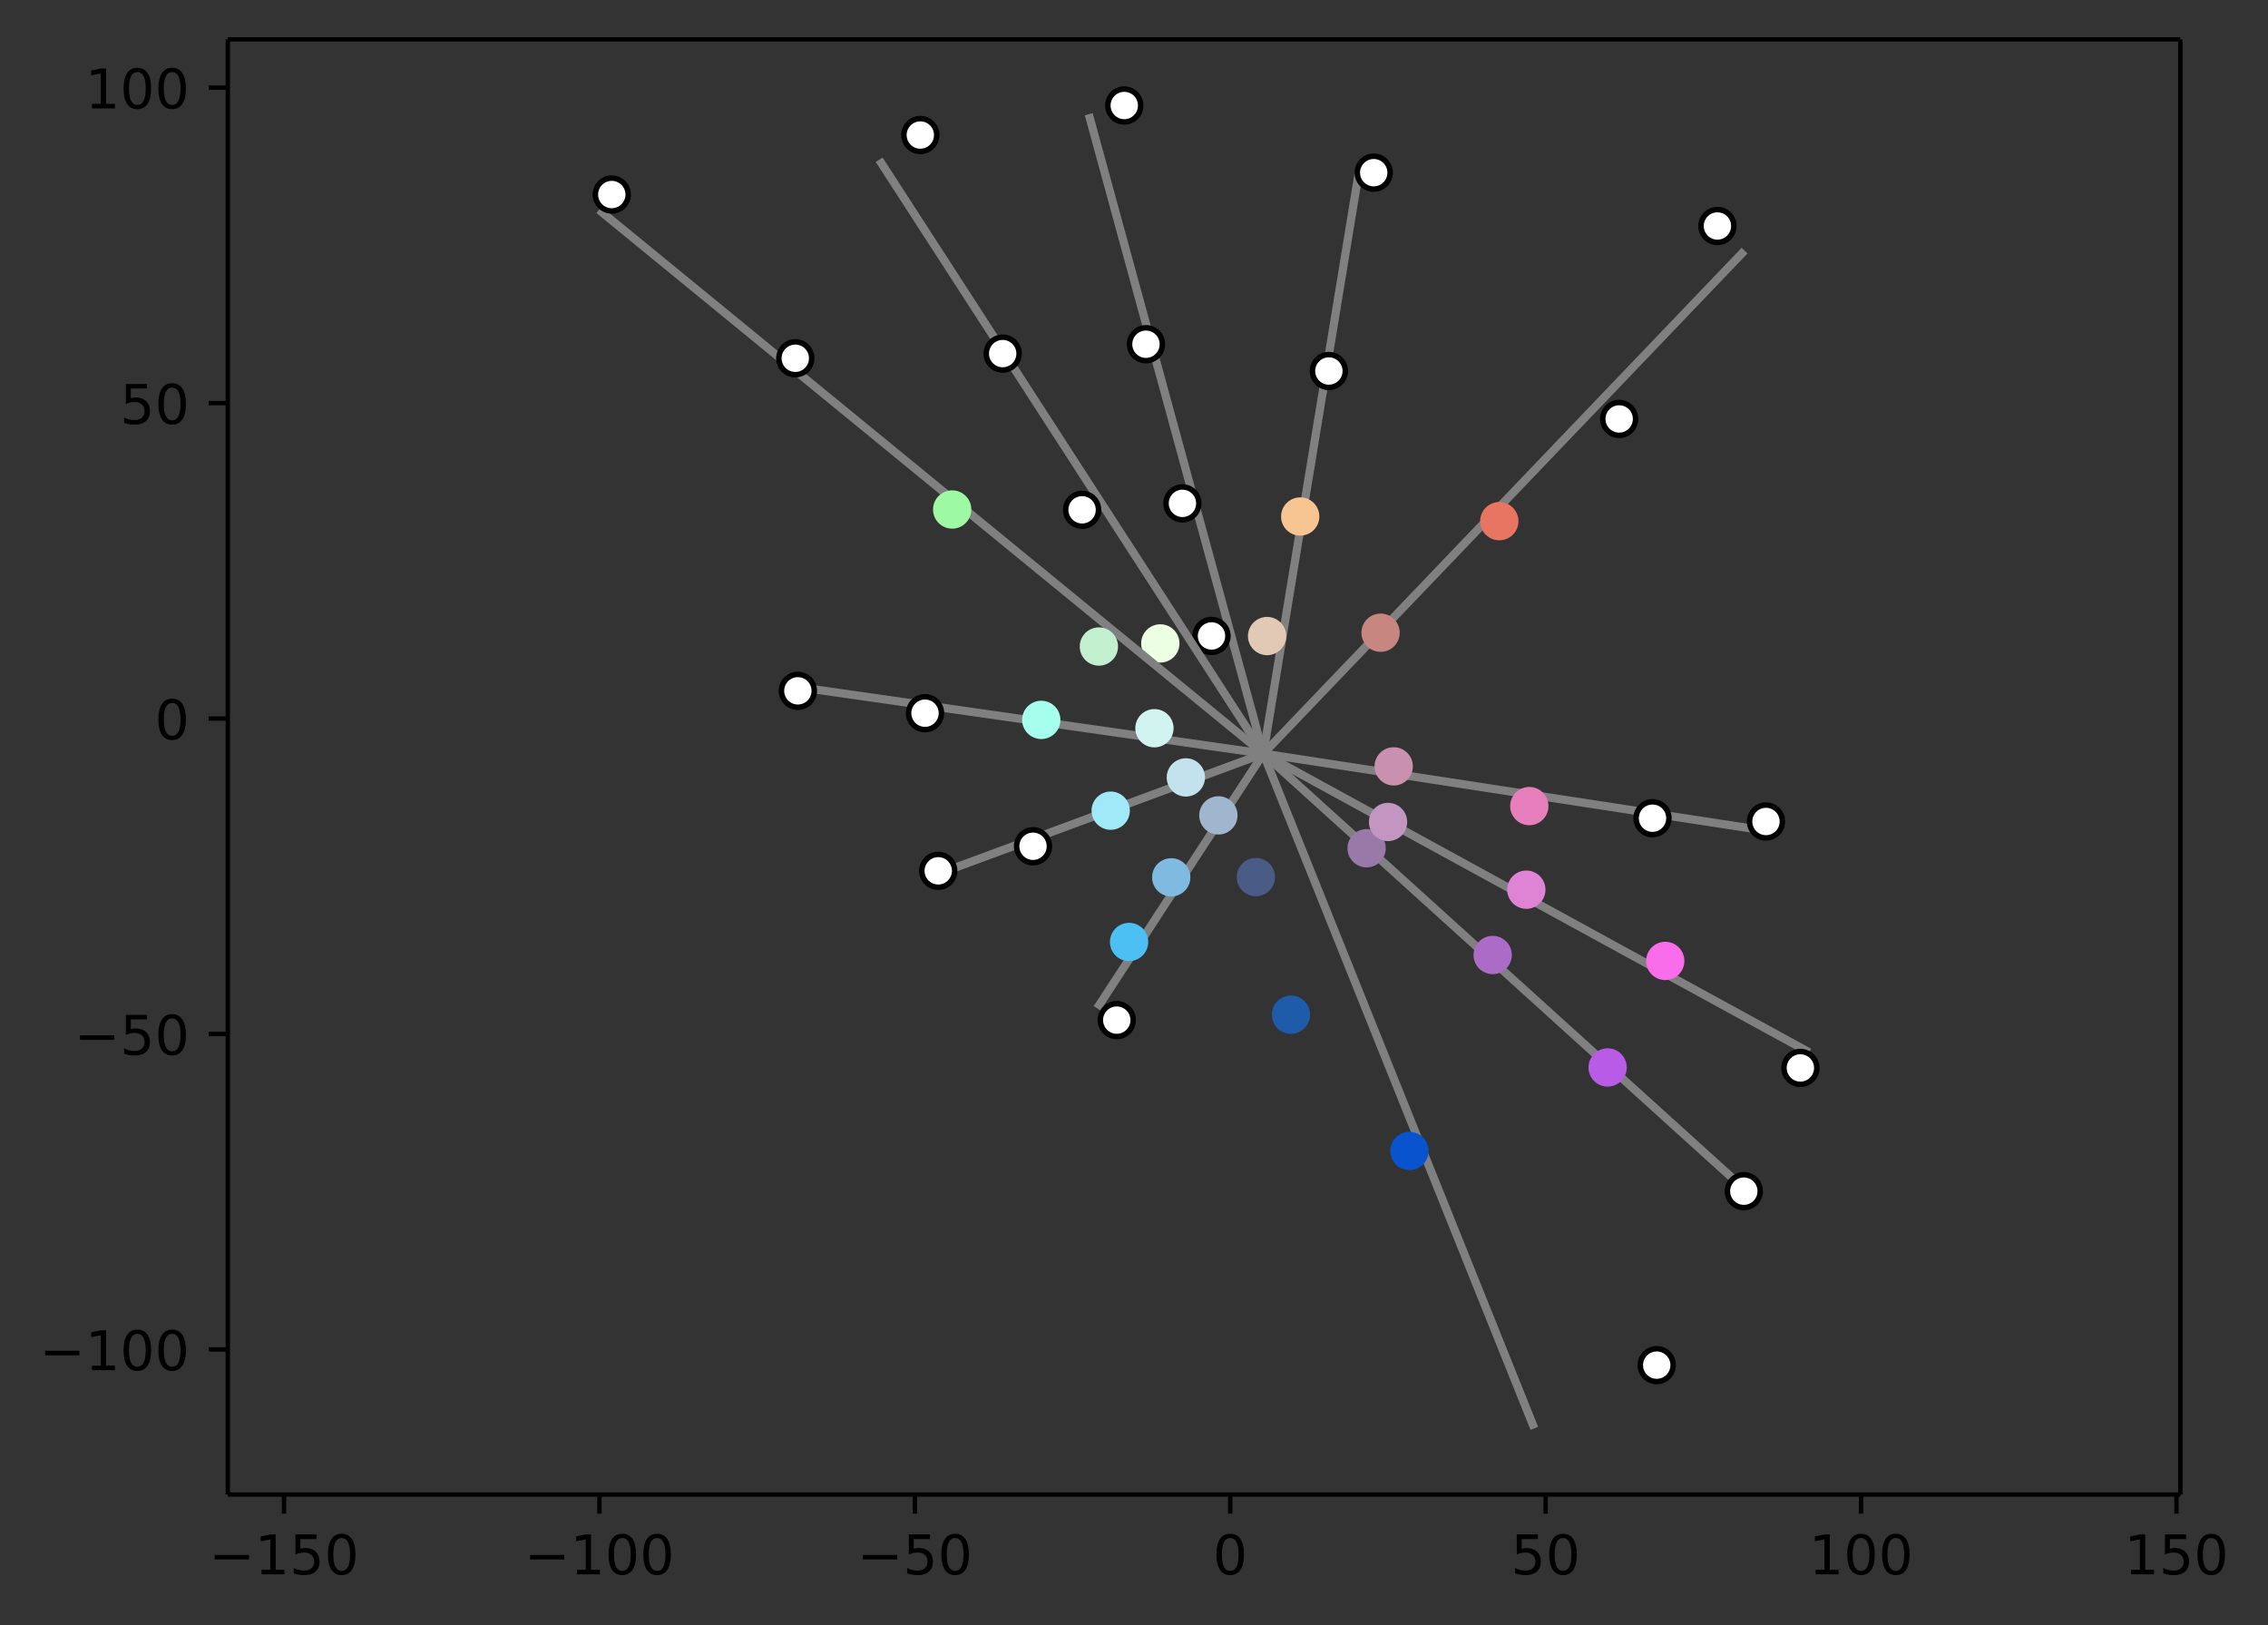 <svg height="396.254" viewBox="0 0 414.817 297.19" width="553.089" xmlns="http://www.w3.org/2000/svg" xmlns:xlink="http://www.w3.org/1999/xlink"><rect x="0" y="0" width="414.817" height="297.19" fill="#333333" stroke="none"/><defs><style>*{stroke-linecap:butt;stroke-linejoin:round}</style></defs><g id="figure_1"><path d="M0 297.19h414.817V0H0z" fill="none" id="patch_1"/><g id="axes_1"><path d="M41.667 273.312h357.12V7.2H41.667z" fill="none" id="patch_2"/><g id="matplotlib.axis_1"><g id="xtick_1"><g id="line2d_1"><defs><path d="M0 0v3.5" id="m20fff338fc" stroke="#000" stroke-width=".8"/></defs><use x="51.946" xlink:href="#m20fff338fc" y="273.312" stroke="#000" stroke-width=".8"/></g><g id="text_1"><defs><path d="M10.594 35.5h62.593v-8.297H10.594z" id="DejaVuSans-8722"/><path d="M12.406 8.297h16.11v55.625l-17.532-3.516v8.985l17.438 3.515h9.86V8.296H54.39V0H12.406z" id="DejaVuSans-49"/><path d="M10.797 72.906h38.719v-8.312H19.828v-17.86q2.14.735 4.281 1.094 2.157.36 4.313.36 12.203 0 19.328-6.688 7.14-6.688 7.14-18.11 0-11.765-7.328-18.296-7.328-6.516-20.656-6.516-4.593 0-9.36.781-4.75.782-9.827 2.344v9.922q4.39-2.39 9.078-3.563 4.687-1.171 9.906-1.171 8.453 0 13.375 4.437 4.938 4.438 4.938 12.063 0 7.609-4.938 12.047-4.922 4.453-13.375 4.453-3.953 0-7.89-.875-3.922-.875-8.016-2.735z" id="DejaVuSans-53"/><path d="M31.781 66.406q-7.61 0-11.453-7.5Q16.5 51.422 16.5 36.375q0-14.984 3.828-22.484 3.844-7.5 11.453-7.5 7.672 0 11.5 7.5 3.844 7.5 3.844 22.484 0 15.047-3.844 22.531-3.828 7.5-11.5 7.5zm0 7.813q12.266 0 18.735-9.703 6.468-9.688 6.468-28.141 0-18.406-6.468-28.11-6.47-9.687-18.735-9.687-12.25 0-18.718 9.688-6.47 9.703-6.47 28.109 0 18.453 6.47 28.14Q19.53 74.22 31.78 74.22z" id="DejaVuSans-48"/></defs><g transform="matrix(.1 0 0 -.1 38.212 287.91)"><use xlink:href="#DejaVuSans-8722"/><use x="83.789" xlink:href="#DejaVuSans-49"/><use x="147.412" xlink:href="#DejaVuSans-53"/><use x="211.035" xlink:href="#DejaVuSans-48"/></g></g></g><g id="xtick_2"><use x="109.634" xlink:href="#m20fff338fc" y="273.312" stroke="#000" stroke-width=".8" id="line2d_2"/><g transform="matrix(.1 0 0 -.1 95.9 287.91)" id="text_2"><use xlink:href="#DejaVuSans-8722"/><use x="83.789" xlink:href="#DejaVuSans-49"/><use x="147.412" xlink:href="#DejaVuSans-48"/><use x="211.035" xlink:href="#DejaVuSans-48"/></g></g><g id="xtick_3"><use x="167.322" xlink:href="#m20fff338fc" y="273.312" stroke="#000" stroke-width=".8" id="line2d_3"/><g transform="matrix(.1 0 0 -.1 156.77 287.91)" id="text_3"><use xlink:href="#DejaVuSans-8722"/><use x="83.789" xlink:href="#DejaVuSans-53"/><use x="147.412" xlink:href="#DejaVuSans-48"/></g></g><g id="xtick_4"><use x="225.01" xlink:href="#m20fff338fc" y="273.312" stroke="#000" stroke-width=".8" id="line2d_4"/><use xlink:href="#DejaVuSans-48" transform="matrix(.1 0 0 -.1 221.828 287.91)" id="text_4"/></g><g id="xtick_5"><use x="282.697" xlink:href="#m20fff338fc" y="273.312" stroke="#000" stroke-width=".8" id="line2d_5"/><g transform="matrix(.1 0 0 -.1 276.335 287.91)" id="text_5"><use xlink:href="#DejaVuSans-53"/><use x="63.623" xlink:href="#DejaVuSans-48"/></g></g><g id="xtick_6"><use x="340.385" xlink:href="#m20fff338fc" y="273.312" stroke="#000" stroke-width=".8" id="line2d_6"/><g transform="matrix(.1 0 0 -.1 330.842 287.91)" id="text_6"><use xlink:href="#DejaVuSans-49"/><use x="63.623" xlink:href="#DejaVuSans-48"/><use x="127.246" xlink:href="#DejaVuSans-48"/></g></g><g id="xtick_7"><use x="398.073" xlink:href="#m20fff338fc" y="273.312" stroke="#000" stroke-width=".8" id="line2d_7"/><g transform="matrix(.1 0 0 -.1 388.53 287.91)" id="text_7"><use xlink:href="#DejaVuSans-49"/><use x="63.623" xlink:href="#DejaVuSans-53"/><use x="127.246" xlink:href="#DejaVuSans-48"/></g></g></g><g id="matplotlib.axis_2"><g id="ytick_1"><g id="line2d_8"><defs><path d="M0 0h-3.5" id="m0429fe4442" stroke="#000" stroke-width=".8"/></defs><use x="41.667" xlink:href="#m0429fe4442" y="246.775" stroke="#000" stroke-width=".8"/></g><g transform="matrix(.1 0 0 -.1 7.2 250.574)" id="text_8"><use xlink:href="#DejaVuSans-8722"/><use x="83.789" xlink:href="#DejaVuSans-49"/><use x="147.412" xlink:href="#DejaVuSans-48"/><use x="211.035" xlink:href="#DejaVuSans-48"/></g></g><g id="ytick_2"><use x="41.667" xlink:href="#m0429fe4442" y="189.087" stroke="#000" stroke-width=".8" id="line2d_9"/><g transform="matrix(.1 0 0 -.1 13.563 192.886)" id="text_9"><use xlink:href="#DejaVuSans-8722"/><use x="83.789" xlink:href="#DejaVuSans-53"/><use x="147.412" xlink:href="#DejaVuSans-48"/></g></g><g id="ytick_3"><use x="41.667" xlink:href="#m0429fe4442" y="131.399" stroke="#000" stroke-width=".8" id="line2d_10"/><use xlink:href="#DejaVuSans-48" transform="matrix(.1 0 0 -.1 28.305 135.198)" id="text_10"/></g><g id="ytick_4"><use x="41.667" xlink:href="#m0429fe4442" y="73.711" stroke="#000" stroke-width=".8" id="line2d_11"/><g transform="matrix(.1 0 0 -.1 21.942 77.51)" id="text_11"><use xlink:href="#DejaVuSans-53"/><use x="63.623" xlink:href="#DejaVuSans-48"/></g></g><g id="ytick_5"><use x="41.667" xlink:href="#m0429fe4442" y="16.023" stroke="#000" stroke-width=".8" id="line2d_12"/><g transform="matrix(.1 0 0 -.1 15.58 19.822)" id="text_12"><use xlink:href="#DejaVuSans-49"/><use x="63.623" xlink:href="#DejaVuSans-48"/><use x="127.246" xlink:href="#DejaVuSans-48"/></g></g></g><path clip-path="url(#p1154a5c18d)" d="M231.07 137.823l88.01-91.988" fill="none" stroke="gray" stroke-linecap="square" stroke-width="1.5" id="line2d_13"/><g id="line2d_14"><defs><path d="M0 3a3 3 0 100-6 3 3 0 000 6z" id="me41b239826" stroke="#c78780"/></defs><g clip-path="url(#p1154a5c18d)"><use x="252.507" xlink:href="#me41b239826" y="115.709" fill="#c78780" stroke="#c78780"/></g></g><g id="line2d_15"><defs><path d="M0 3a3 3 0 100-6 3 3 0 000 6z" id="me82110673c" stroke="#e87562"/></defs><g clip-path="url(#p1154a5c18d)"><use x="274.224" xlink:href="#me82110673c" y="95.309" fill="#e87562" stroke="#e87562"/></g></g><g id="line2d_16"><defs><path d="M0 3a3 3 0 100-6 3 3 0 000 6z" id="m4a4953c52c" stroke="#000"/></defs><g clip-path="url(#p1154a5c18d)"><use x="296.146" xlink:href="#m4a4953c52c" y="76.616" fill="#fff" stroke="#000"/></g></g><g clip-path="url(#p1154a5c18d)" id="line2d_17"><use x="314.117" xlink:href="#m4a4953c52c" y="41.33" fill="#fff" stroke="#000"/></g><path clip-path="url(#p1154a5c18d)" d="M231.07 137.823l17.523-106.717" fill="none" stroke="gray" stroke-linecap="square" stroke-width="1.5" id="line2d_18"/><g id="line2d_19"><defs><path d="M0 3a3 3 0 100-6 3 3 0 000 6z" id="mf23281a71a" stroke="#e2c9b5"/></defs><g clip-path="url(#p1154a5c18d)"><use x="231.752" xlink:href="#mf23281a71a" y="116.319" fill="#e2c9b5" stroke="#e2c9b5"/></g></g><g id="line2d_20"><defs><path d="M0 3a3 3 0 100-6 3 3 0 000 6z" id="me910e856ac" stroke="#f6c592"/></defs><g clip-path="url(#p1154a5c18d)"><use x="237.81" xlink:href="#me910e856ac" y="94.455" fill="#f6c592" stroke="#f6c592"/></g></g><g clip-path="url(#p1154a5c18d)" id="line2d_21"><use x="243.05" xlink:href="#m4a4953c52c" y="67.849" fill="#fff" stroke="#000"/></g><g clip-path="url(#p1154a5c18d)" id="line2d_22"><use x="251.255" xlink:href="#m4a4953c52c" y="31.578" fill="#fff" stroke="#000"/></g><path clip-path="url(#p1154a5c18d)" d="M231.07 137.823L199.132 20.879" fill="none" stroke="gray" stroke-linecap="square" stroke-width="1.5" id="line2d_23"/><g clip-path="url(#p1154a5c18d)" id="line2d_24"><use x="221.586" xlink:href="#m4a4953c52c" y="116.302" fill="#fff" stroke="#000"/></g><g clip-path="url(#p1154a5c18d)" id="line2d_25"><use x="216.269" xlink:href="#m4a4953c52c" y="92.053" fill="#fff" stroke="#000"/></g><g clip-path="url(#p1154a5c18d)" id="line2d_26"><use x="209.598" xlink:href="#m4a4953c52c" y="62.951" fill="#fff" stroke="#000"/></g><g clip-path="url(#p1154a5c18d)" id="line2d_27"><use x="205.63" xlink:href="#m4a4953c52c" y="19.296" fill="#fff" stroke="#000"/></g><path clip-path="url(#p1154a5c18d)" d="M231.07 137.823l-70.273-108.61" fill="none" stroke="gray" stroke-linecap="square" stroke-width="1.5" id="line2d_28"/><g id="line2d_29"><defs><path d="M0 3a3 3 0 100-6 3 3 0 000 6z" id="m659b9e04a7" stroke="#ecffe2"/></defs><g clip-path="url(#p1154a5c18d)"><use x="212.224" xlink:href="#m659b9e04a7" y="117.668" fill="#ecffe2" stroke="#ecffe2"/></g></g><g clip-path="url(#p1154a5c18d)" id="line2d_30"><use x="197.916" xlink:href="#m4a4953c52c" y="93.234" fill="#fff" stroke="#000"/></g><g clip-path="url(#p1154a5c18d)" id="line2d_31"><use x="183.392" xlink:href="#m4a4953c52c" y="64.667" fill="#fff" stroke="#000"/></g><g clip-path="url(#p1154a5c18d)" id="line2d_32"><use x="168.327" xlink:href="#m4a4953c52c" y="24.695" fill="#fff" stroke="#000"/></g><path clip-path="url(#p1154a5c18d)" d="M231.07 137.823L109.55 38.376" fill="none" stroke="gray" stroke-linecap="square" stroke-width="1.5" id="line2d_33"/><g id="line2d_34"><defs><path d="M0 3a3 3 0 100-6 3 3 0 000 6z" id="m262e94400d" stroke="#c2efce"/></defs><g clip-path="url(#p1154a5c18d)"><use x="200.986" xlink:href="#m262e94400d" y="118.233" fill="#c2efce" stroke="#c2efce"/></g></g><g id="line2d_35"><defs><path d="M0 3a3 3 0 100-6 3 3 0 000 6z" id="m48ea816384" stroke="#9ef9a3"/></defs><g clip-path="url(#p1154a5c18d)"><use x="174.155" xlink:href="#m48ea816384" y="93.176" fill="#9ef9a3" stroke="#9ef9a3"/></g></g><g clip-path="url(#p1154a5c18d)" id="line2d_36"><use x="145.459" xlink:href="#m4a4953c52c" y="65.519" fill="#fff" stroke="#000"/></g><g clip-path="url(#p1154a5c18d)" id="line2d_37"><use x="111.895" xlink:href="#m4a4953c52c" y="35.578" fill="#fff" stroke="#000"/></g><path clip-path="url(#p1154a5c18d)" d="M231.07 137.823l-85.045-12.17" fill="none" stroke="gray" stroke-linecap="square" stroke-width="1.5" id="line2d_38"/><g id="line2d_39"><defs><path d="M0 3a3 3 0 100-6 3 3 0 000 6z" id="mf2a12785d7" stroke="#d2f4f0"/></defs><g clip-path="url(#p1154a5c18d)"><use x="211.148" xlink:href="#mf2a12785d7" y="133.175" fill="#d2f4f0" stroke="#d2f4f0"/></g></g><g id="line2d_40"><defs><path d="M0 3a3 3 0 100-6 3 3 0 000 6z" id="mf1113ac2df" stroke="#a6feed"/></defs><g clip-path="url(#p1154a5c18d)"><use x="190.448" xlink:href="#mf1113ac2df" y="131.652" fill="#a6feed" stroke="#a6feed"/></g></g><g clip-path="url(#p1154a5c18d)" id="line2d_41"><use x="169.186" xlink:href="#m4a4953c52c" y="130.425" fill="#fff" stroke="#000"/></g><g clip-path="url(#p1154a5c18d)" id="line2d_42"><use x="145.93" xlink:href="#m4a4953c52c" y="126.338" fill="#fff" stroke="#000"/></g><path clip-path="url(#p1154a5c18d)" d="M231.07 137.823l-59.284 21.927" fill="none" stroke="gray" stroke-linecap="square" stroke-width="1.5" id="line2d_43"/><g id="line2d_44"><defs><path d="M0 3a3 3 0 100-6 3 3 0 000 6z" id="m71c5747ad1" stroke="#c4e2ee"/></defs><g clip-path="url(#p1154a5c18d)"><use x="216.893" xlink:href="#m71c5747ad1" y="142.171" fill="#c4e2ee" stroke="#c4e2ee"/></g></g><g id="line2d_45"><defs><path d="M0 3a3 3 0 100-6 3 3 0 000 6z" id="mffad76cb48" stroke="#9fe9f8"/></defs><g clip-path="url(#p1154a5c18d)"><use x="203.146" xlink:href="#mffad76cb48" y="148.253" fill="#9fe9f8" stroke="#9fe9f8"/></g></g><g clip-path="url(#p1154a5c18d)" id="line2d_46"><use x="188.941" xlink:href="#m4a4953c52c" y="154.761" fill="#fff" stroke="#000"/></g><g clip-path="url(#p1154a5c18d)" id="line2d_47"><use x="171.605" xlink:href="#m4a4953c52c" y="159.255" fill="#fff" stroke="#000"/></g><path clip-path="url(#p1154a5c18d)" d="M231.07 137.823l-30.41 46.571" fill="none" stroke="gray" stroke-linecap="square" stroke-width="1.5" id="line2d_48"/><g id="line2d_49"><defs><path d="M0 3a3 3 0 100-6 3 3 0 000 6z" id="mac302bc8b9" stroke="#a0b6cf"/></defs><g clip-path="url(#p1154a5c18d)"><use x="222.843" xlink:href="#mac302bc8b9" y="149.113" fill="#a0b6cf" stroke="#a0b6cf"/></g></g><g id="line2d_50"><defs><path d="M0 3a3 3 0 100-6 3 3 0 000 6z" id="mb6ad0f1e63" stroke="#7fbbe1"/></defs><g clip-path="url(#p1154a5c18d)"><use x="214.218" xlink:href="#mb6ad0f1e63" y="160.445" fill="#7fbbe1" stroke="#7fbbe1"/></g></g><g id="line2d_51"><defs><path d="M0 3a3 3 0 100-6 3 3 0 000 6z" id="m52de26b258" stroke="#4cbff3"/></defs><g clip-path="url(#p1154a5c18d)"><use x="206.51" xlink:href="#m52de26b258" y="172.263" fill="#4cbff3" stroke="#4cbff3"/></g></g><g clip-path="url(#p1154a5c18d)" id="line2d_52"><use x="204.255" xlink:href="#m4a4953c52c" y="186.553" fill="#fff" stroke="#000"/></g><path clip-path="url(#p1154a5c18d)" d="M231.07 137.823l49.559 123.393" fill="none" stroke="gray" stroke-linecap="square" stroke-width="1.5" id="line2d_53"/><g id="line2d_54"><defs><path d="M0 3a3 3 0 100-6 3 3 0 000 6z" id="mb53638ffb5" stroke="#485c85"/></defs><g clip-path="url(#p1154a5c18d)"><use x="229.697" xlink:href="#mb53638ffb5" y="160.398" fill="#485c85" stroke="#485c85"/></g></g><g id="line2d_55"><defs><path d="M0 3a3 3 0 100-6 3 3 0 000 6z" id="m03a78d55f1" stroke="#1e5ca9"/></defs><g clip-path="url(#p1154a5c18d)"><use x="236.114" xlink:href="#m03a78d55f1" y="185.557" fill="#1e5ca9" stroke="#1e5ca9"/></g></g><g id="line2d_56"><defs><path d="M0 3a3 3 0 100-6 3 3 0 000 6z" id="me77c51b6df" stroke="#0754ce"/></defs><g clip-path="url(#p1154a5c18d)"><use x="257.791" xlink:href="#me77c51b6df" y="210.487" fill="#0754ce" stroke="#0754ce"/></g></g><g clip-path="url(#p1154a5c18d)" id="line2d_57"><use x="303.015" xlink:href="#m4a4953c52c" y="249.652" fill="#fff" stroke="#000"/></g><path clip-path="url(#p1154a5c18d)" d="M231.07 137.823l88.125 79.74" fill="none" stroke="gray" stroke-linecap="square" stroke-width="1.5" id="line2d_58"/><g id="line2d_59"><defs><path d="M0 3a3 3 0 100-6 3 3 0 000 6z" id="m9bbf46178a" stroke="#9979a8"/></defs><g clip-path="url(#p1154a5c18d)"><use x="249.953" xlink:href="#m9bbf46178a" y="155.124" fill="#9979a8" stroke="#9979a8"/></g></g><g id="line2d_60"><defs><path d="M0 3a3 3 0 100-6 3 3 0 000 6z" id="mf46b649aa6" stroke="#ac6bc6"/></defs><g clip-path="url(#p1154a5c18d)"><use x="273.013" xlink:href="#mf46b649aa6" y="174.648" fill="#ac6bc6" stroke="#ac6bc6"/></g></g><g id="line2d_61"><defs><path d="M0 3a3 3 0 100-6 3 3 0 000 6z" id="m23fc9bc12b" stroke="#b85be6"/></defs><g clip-path="url(#p1154a5c18d)"><use x="294.036" xlink:href="#m23fc9bc12b" y="195.213" fill="#b85be6" stroke="#b85be6"/></g></g><g clip-path="url(#p1154a5c18d)" id="line2d_62"><use x="318.946" xlink:href="#m4a4953c52c" y="217.837" fill="#fff" stroke="#000"/></g><path clip-path="url(#p1154a5c18d)" d="M231.07 137.823l99.834 54.629" fill="none" stroke="gray" stroke-linecap="square" stroke-width="1.5" id="line2d_63"/><g id="line2d_64"><defs><path d="M0 3a3 3 0 100-6 3 3 0 000 6z" id="m9ce3b59826" stroke="#c395c1"/></defs><g clip-path="url(#p1154a5c18d)"><use x="253.874" xlink:href="#m9ce3b59826" y="150.322" fill="#c395c1" stroke="#c395c1"/></g></g><g id="line2d_65"><defs><path d="M0 3a3 3 0 100-6 3 3 0 000 6z" id="me3b5b0d0e9" stroke="#df83d5"/></defs><g clip-path="url(#p1154a5c18d)"><use x="279.167" xlink:href="#me3b5b0d0e9" y="162.702" fill="#df83d5" stroke="#df83d5"/></g></g><g id="line2d_66"><defs><path d="M0 3a3 3 0 100-6 3 3 0 000 6z" id="m78eeb91aef" stroke="#f96cea"/></defs><g clip-path="url(#p1154a5c18d)"><use x="304.574" xlink:href="#m78eeb91aef" y="175.73" fill="#f96cea" stroke="#f96cea"/></g></g><g clip-path="url(#p1154a5c18d)" id="line2d_67"><use x="329.291" xlink:href="#m4a4953c52c" y="195.302" fill="#fff" stroke="#000"/></g><path clip-path="url(#p1154a5c18d)" d="M231.07 137.823l91.69 14.064" fill="none" stroke="gray" stroke-linecap="square" stroke-width="1.5" id="line2d_68"/><g id="line2d_69"><defs><path d="M0 3a3 3 0 100-6 3 3 0 000 6z" id="m2fab015069" stroke="#c990af"/></defs><g clip-path="url(#p1154a5c18d)"><use x="254.91" xlink:href="#m2fab015069" y="140.151" fill="#c990af" stroke="#c990af"/></g></g><g id="line2d_70"><defs><path d="M0 3a3 3 0 100-6 3 3 0 000 6z" id="mf1adef4280" stroke="#e67fbb"/></defs><g clip-path="url(#p1154a5c18d)"><use x="279.709" xlink:href="#mf1adef4280" y="147.414" fill="#e67fbb" stroke="#e67fbb"/></g></g><g clip-path="url(#p1154a5c18d)" id="line2d_71"><use x="302.247" xlink:href="#m4a4953c52c" y="149.63" fill="#fff" stroke="#000"/></g><g clip-path="url(#p1154a5c18d)" id="line2d_72"><use x="322.999" xlink:href="#m4a4953c52c" y="150.232" fill="#fff" stroke="#000"/></g><path d="M41.667 273.312V7.2" fill="none" stroke="#000" stroke-linecap="square" stroke-width=".8" id="patch_3"/><path d="M398.787 273.312V7.2" fill="none" stroke="#000" stroke-linecap="square" stroke-width=".8" id="patch_4"/><path d="M41.667 273.312h357.12" fill="none" stroke="#000" stroke-linecap="square" stroke-width=".8" id="patch_5"/><path d="M41.667 7.2h357.12" fill="none" stroke="#000" stroke-linecap="square" stroke-width=".8" id="patch_6"/></g></g><defs><clipPath id="p1154a5c18d"><path d="M41.667 7.2h357.12v266.112H41.667z"/></clipPath></defs></svg>